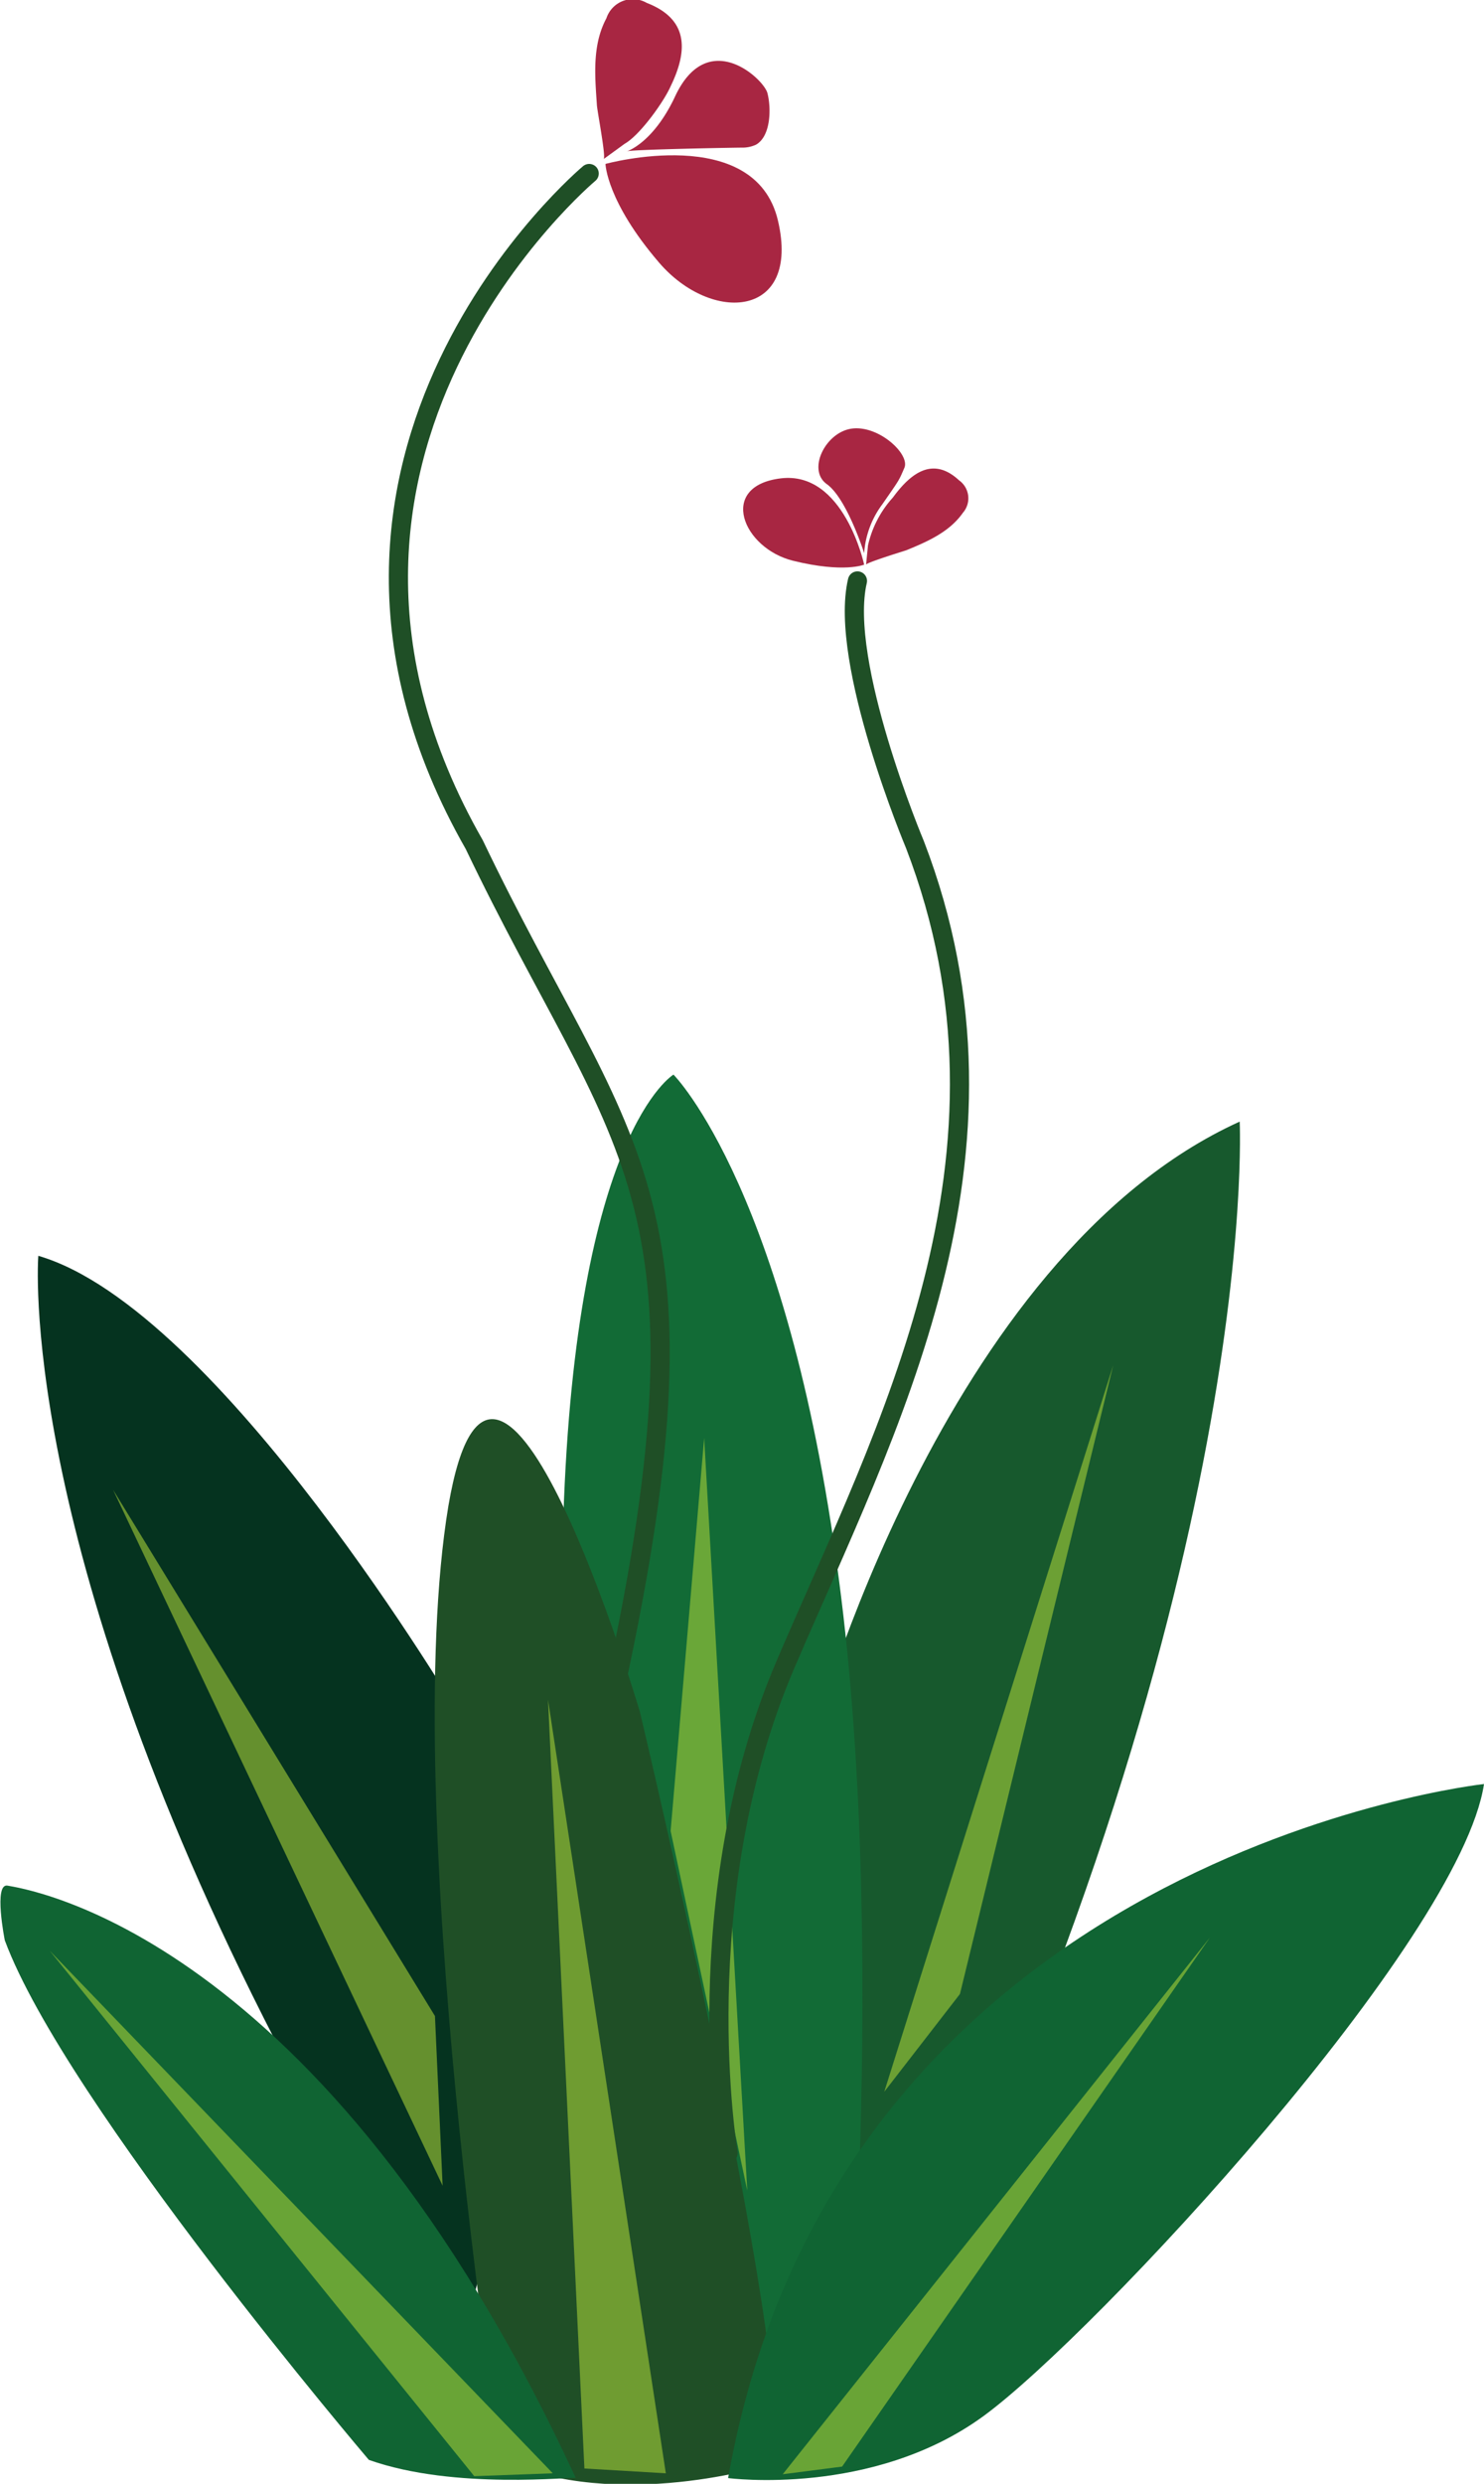 <svg id="Layer_1" data-name="Layer 1" xmlns="http://www.w3.org/2000/svg" width="154.9" height="259.1" viewBox="0 0 154.9 259.1">
  <defs>
    <style>
      .cls-1 {
        fill: #05331f;
      }

      .cls-2 {
        fill: #17592d;
      }

      .cls-3 {
        fill: #126b36;
      }

      .cls-4 {
        fill: #1f4f26;
      }

      .cls-5 {
        fill: #106433;
      }

      .cls-6 {
        fill: #a6ce39;
        opacity: 0.6;
      }

      .cls-7 {
        fill: none;
        stroke: #1f4f26;
        stroke-linecap: round;
        stroke-miterlimit: 10;
        stroke-width: 2px;
      }

      .cls-8 {
        fill: #a82642;
      }
    </style>
  </defs>
  <title>succulent-snakeplant</title>
  <g>
    <g>
      <path class="cls-1" d="M3649.7,442.4s-25.1-42.5-44-48c0,0-2.4,29.2,24.8,82L3647,517s13.4-41.3,11-57.3S3649.7,442.4,3649.7,442.4Z" transform="translate(-3601.7 -263.4)"/>
      <path class="cls-2" d="M3686.5,444.8s13.5-50.3,44.6-64.4c0,0,2.5,51.1-38.2,131.9C3693,512.3,3683.4,453.6,3686.5,444.8Z" transform="translate(-3601.7 -263.4)"/>
      <path class="cls-3" d="M3684,520.5l5.5,0.5s5-50.8,0-91c-5.2-42.2-17.5-54.5-17.5-54.5s-10.2,6-11.5,46.3,21.5,98.8,21.5,98.8h2Z" transform="translate(-3601.7 -263.4)"/>
      <path class="cls-4" d="M3654,520s-10.7-68.2-5.5-99.5c5-29.2,20,21.5,20,21.5s17.5,73.5,13.5,78.5C3682,520.5,3666.2,525.5,3654,520Z" transform="translate(-3601.7 -263.4)"/>
      <path class="cls-5" d="M3756.6,449.5s-67.4,7.3-78.9,72.4c0,0,15.1,2,26.7-6.5S3754.1,465.9,3756.6,449.5Z" transform="translate(-3601.7 -263.4)"/>
      <path class="cls-5" d="M3640.2,520s-31.7-37.2-38-54.2c0,0-1.2-6,.3-5.7s32.8,4.5,59.3,61.8C3661.7,521.7,3649.2,523.2,3640.2,520Z" transform="translate(-3601.7 -263.4)"/>
      <polygon class="cls-6" points="81.7 258.1 126.3 202.1 87.9 257.3 81.7 258.1"/>
      <polygon class="cls-6" points="92.3 218.2 116.2 142.4 100.2 208 92.3 218.2"/>
      <polygon class="cls-6" points="73.5 150 78 228.5 70 191 73.5 150"/>
      <polygon class="cls-6" points="57.2 177.3 61 257.5 69.5 258 57.2 177.3"/>
      <polygon class="cls-6" points="11.8 155.4 45.4 210.3 46.2 228 11.8 155.4"/>
      <polygon class="cls-6" points="5.2 203.5 57.7 258 49.5 258.3 5.2 203.5"/>
    </g>
    <path class="cls-7" d="M3663.2,281.5s-35.2,29.4-12,70c15.3,32,26,36,14.7,88" transform="translate(-3601.7 -263.4)"/>
    <path class="cls-7" d="M3677.7,488s-4.5-26.5,6-51,26-53,13.5-85.5c0,0-8-19-6-27.5" transform="translate(-3601.7 -263.4)"/>
    <g>
      <path class="cls-8" d="M3664.9,280.5s15.6-4.3,18,5.9-6.9,10.8-12.4,4.4S3664.9,280.5,3664.9,280.5Z" transform="translate(-3601.7 -263.4)"/>
      <path class="cls-8" d="M3666.9,278.4c1.6-.9,4.1-4.4,4.8-6,1.8-3.7,1.9-7-2.5-8.7a2.9,2.9,0,0,0-4.2,1.6c-1.5,2.8-1.2,6-1,9,0,0.5,1,5.6.7,5.7Z" transform="translate(-3601.7 -263.4)"/>
      <path class="cls-8" d="M3667.1,279.2c0.1-.2,11.3-0.4,12-0.4a3.4,3.4,0,0,0,1.5-.3c1.6-.9,1.6-3.9,1.2-5.4s-6.3-7-9.7.5C3669.8,278.4,3667.1,279.2,3667.1,279.2Z" transform="translate(-3601.7 -263.4)"/>
    </g>
    <g>
      <path class="cls-8" d="M3691.9,322.3s-2.1-9.8-8.7-9-4,7.3,1.3,8.6S3691.9,322.3,3691.9,322.3Z" transform="translate(-3601.7 -263.4)"/>
      <path class="cls-8" d="M3692.3,320.3a11,11,0,0,1,2.6-5c1.9-2.6,4.2-4.3,6.9-1.8a2.3,2.3,0,0,1,.4,3.4c-1.4,2-3.7,3-5.9,3.9-0.3.1-4.2,1.3-4.2,1.5Z" transform="translate(-3601.7 -263.4)"/>
      <path class="cls-8" d="M3691.9,321.1s-1.8-5.7-3.9-7.2-0.1-5.5,2.7-5.8,6,2.7,5.4,4.1-0.5,1.2-2.3,3.8A9.6,9.6,0,0,0,3691.9,321.1Z" transform="translate(-3601.7 -263.4)"/>
    </g>
  </g>
</svg>
